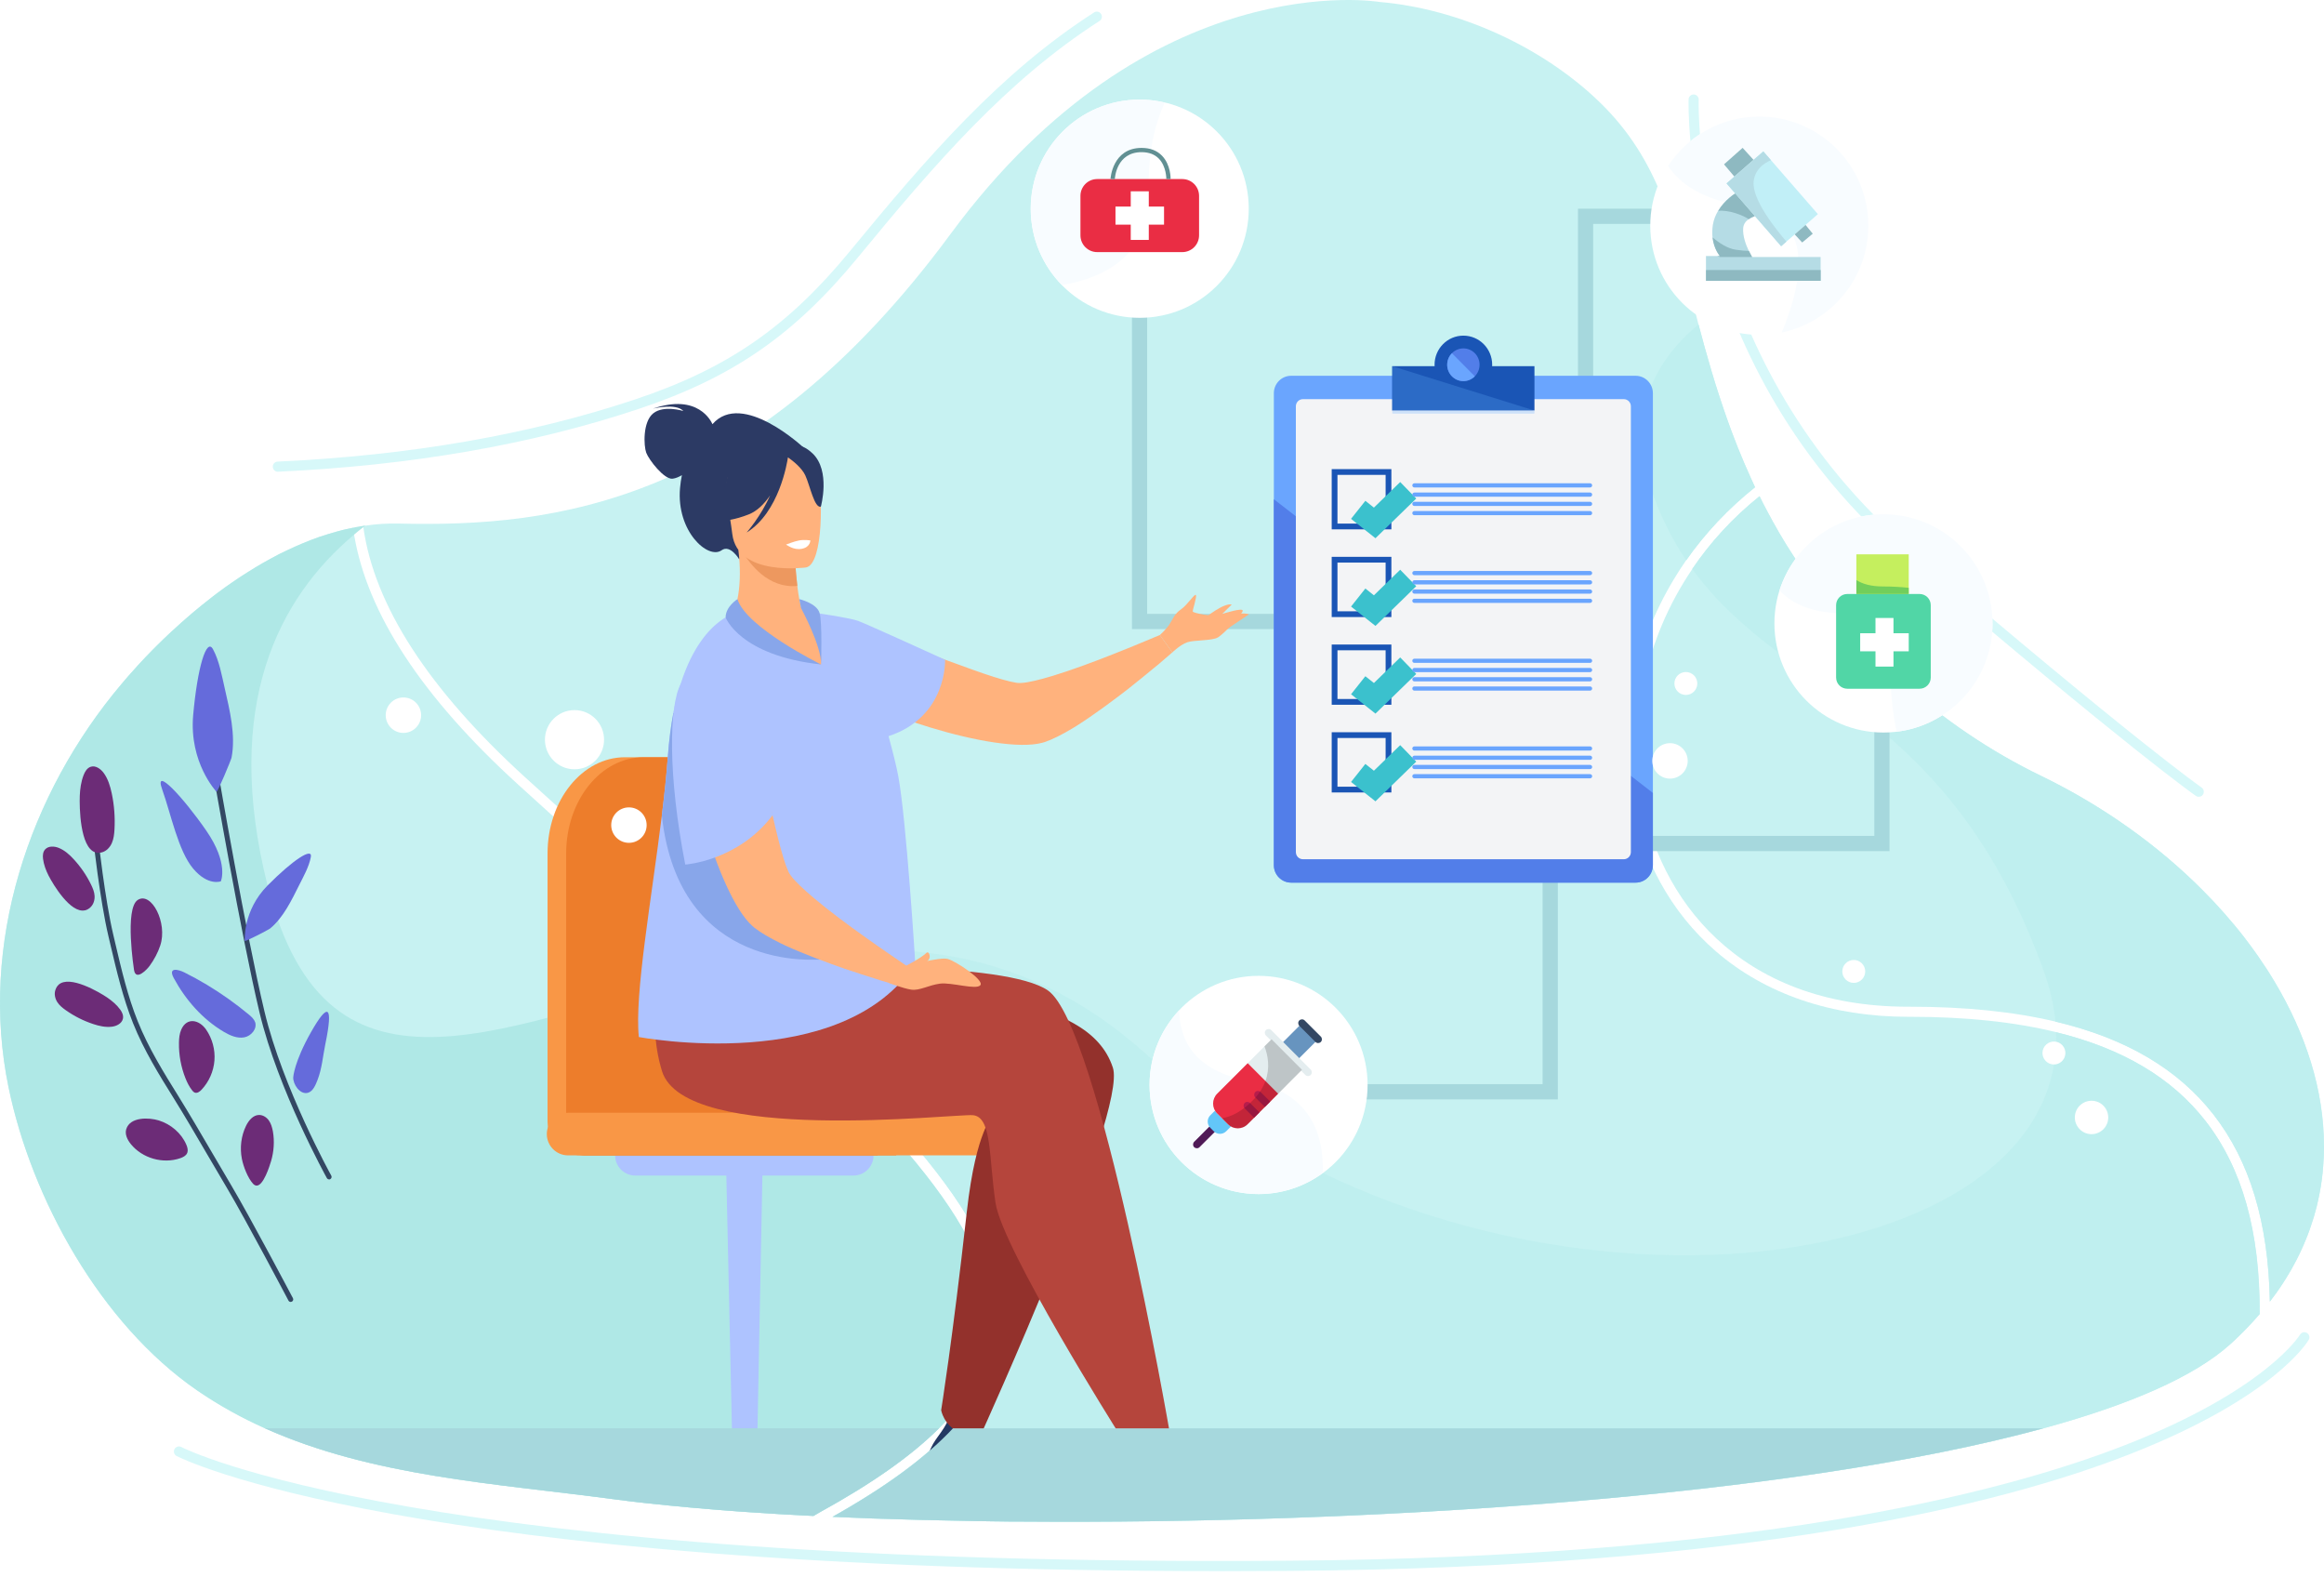 <svg width="404" height="274" viewBox="0 0 404 274" fill="none" xmlns="http://www.w3.org/2000/svg">
<path d="M404 199.207C404 199.587 404 199.966 403.981 200.345C403.981 200.724 403.961 201.103 403.932 201.482C403.913 201.89 403.883 202.289 403.854 202.707C403.796 203.533 403.709 204.36 403.592 205.186C403.543 205.516 403.495 205.847 403.446 206.177C403.398 206.498 403.339 206.809 403.281 207.12C403.233 207.383 403.184 207.645 403.126 207.918C403.077 208.199 403.009 208.491 402.941 208.773C402.883 209.055 402.805 209.337 402.747 209.619C402.456 210.805 402.106 211.981 401.698 213.147C401.611 213.391 401.523 213.653 401.436 213.906C401.339 214.188 401.232 214.47 401.115 214.752C400.999 215.033 400.892 215.306 400.775 215.588C400.659 215.869 400.542 216.151 400.426 216.424C400.056 217.26 399.658 218.096 399.241 218.932C398.677 220.03 398.055 221.129 397.376 222.208C397.21 222.48 397.045 222.742 396.861 223.014C396.501 223.578 396.123 224.132 395.724 224.687C395.355 225.202 394.976 225.707 394.588 226.213C394.335 212.428 391.081 201.784 384.797 193.715C378.629 185.802 369.547 180.436 357.309 177.549C350.034 175.818 341.632 174.963 332.064 174.963H331.715C301.973 174.963 288.199 155.841 285.247 137.916C283.217 125.638 285.791 111.251 294.192 98.885C297.272 94.326 301.157 90.039 305.887 86.238C306.315 87.123 306.761 87.988 307.218 88.843C307.441 89.271 307.674 89.709 307.917 90.136C307.995 90.292 308.082 90.447 308.17 90.603C308.558 91.312 308.957 92.003 309.355 92.693C310.093 93.966 310.87 95.211 311.676 96.445C322.351 112.757 337.202 126.309 354.774 134.815C365.526 140.025 375.142 146.888 382.952 154.753C383.602 155.404 384.243 156.065 384.875 156.736C386.128 158.068 387.322 159.438 388.469 160.819C389.051 161.509 389.605 162.199 390.149 162.909C390.965 163.968 391.752 165.038 392.5 166.107C393.5 167.546 394.452 168.994 395.336 170.472C400.872 179.678 404 189.496 404 199.188V199.207Z" fill="#C7F2F2"/>
<path d="M392.83 228.361C392.082 229.246 391.276 230.111 390.441 230.976C390.081 231.346 389.722 231.705 389.343 232.075C388.848 232.57 388.333 233.047 387.799 233.533C362.486 256.533 257.564 265.068 177.654 264.446C177.13 264.446 176.605 264.446 176.09 264.446C174.828 264.446 173.584 264.417 172.341 264.397C171.943 264.397 171.535 264.397 171.156 264.378C170.194 264.378 169.233 264.349 168.281 264.329C162.569 264.232 157.014 264.086 151.662 263.902C149.311 263.814 146.99 263.727 144.717 263.62C163.366 253.15 172.661 243.098 173.924 232.075C175.935 214.586 157.509 195.144 127.845 168.08C122.609 163.298 117.024 158.291 111.148 153.013C104.796 147.306 98.22 141.406 91.284 135.087C74.461 119.757 65.059 105.194 63.165 91.633C63.145 91.565 63.136 91.488 63.126 91.41C63.262 91.381 63.388 91.361 63.524 91.352C65.457 91.07 67.39 90.943 69.333 90.992C96.199 91.643 130.565 87.706 165.279 40.617C200.004 -6.463 239.838 0.342 239.838 0.342C253.669 1.528 268.181 8.168 278.088 17.762C288.472 27.824 291.055 39.567 294.426 53.099C294.698 54.197 294.98 55.296 295.261 56.385C295.97 59.087 296.718 61.789 297.515 64.463C297.961 65.989 298.428 67.496 298.933 69.003C299.176 69.771 299.438 70.529 299.7 71.297C299.846 71.725 299.992 72.133 300.137 72.561C300.341 73.153 300.555 73.737 300.769 74.31C300.982 74.903 301.196 75.487 301.429 76.06C301.652 76.643 301.866 77.227 302.109 77.81C302.808 79.55 303.537 81.271 304.314 82.972C304.547 83.507 304.8 84.041 305.042 84.566L305.091 84.673C300.468 88.357 296.446 92.615 293.105 97.388C292.357 98.467 291.638 99.566 290.968 100.694C284.033 112.203 281.371 125.521 283.469 138.198C285.276 149.134 290.405 158.525 298.301 165.349C306.907 172.785 318.437 176.713 331.686 176.713H332.026C341.7 176.713 350.141 177.597 357.396 179.376C368.965 182.205 377.551 187.319 383.369 194.784C389.732 202.95 392.869 213.935 392.801 228.332L392.83 228.361Z" fill="#C7F2F2"/>
<path d="M172.176 231.871C170.952 242.525 161.559 252.343 142.618 262.764C142.191 262.998 141.802 263.231 141.414 263.464C140.307 263.416 139.199 263.348 138.121 263.289C137.276 263.241 136.45 263.202 135.615 263.153C135.062 263.114 134.508 263.085 133.954 263.046C132.672 262.968 131.419 262.891 130.176 262.803C129.661 262.764 129.156 262.735 128.641 262.696C128.495 262.696 128.35 262.677 128.214 262.667C127.262 262.599 126.31 262.521 125.387 262.453C124.824 262.405 124.27 262.366 123.717 262.317C122.522 262.22 121.347 262.123 120.181 262.016C117.636 261.783 115.198 261.549 112.857 261.296C112.304 261.238 111.76 261.17 111.216 261.112C110.652 261.053 110.099 260.985 109.545 260.917C108.447 260.781 107.369 260.655 106.33 260.509C81.794 257.243 55.287 256.144 34.219 241.611C17.445 230.033 5.507 208.375 1.496 189.02C-3.672 164.114 4.953 137.994 21.165 118.823C21.515 118.396 21.884 117.978 22.253 117.55C22.816 116.899 23.399 116.257 24.001 115.596C24.827 114.692 25.681 113.798 26.575 112.894C26.847 112.621 27.119 112.339 27.401 112.067C28.158 111.319 28.926 110.57 29.722 109.841C30.936 108.713 32.189 107.596 33.481 106.497C33.899 106.157 34.307 105.797 34.734 105.467C34.889 105.33 35.055 105.204 35.22 105.068C35.705 104.669 36.211 104.281 36.706 103.892C37.036 103.629 37.386 103.367 37.716 103.114C38.173 102.774 38.629 102.424 39.105 102.093C39.503 101.811 39.901 101.53 40.3 101.257C41.174 100.645 42.048 100.071 42.951 99.507C43.398 99.226 43.855 98.944 44.302 98.671C44.331 98.652 44.35 98.642 44.37 98.623C44.797 98.37 45.234 98.108 45.661 97.865C46.118 97.602 46.575 97.34 47.041 97.097C47.954 96.591 48.886 96.115 49.838 95.668C50.304 95.444 50.77 95.23 51.246 95.016C51.722 94.802 52.198 94.598 52.674 94.404C53.15 94.2 53.626 94.015 54.102 93.83C55.064 93.471 56.025 93.13 56.987 92.839C57.473 92.693 57.958 92.547 58.444 92.411C58.852 92.294 59.25 92.188 59.668 92.09C59.804 92.042 59.94 92.022 60.086 91.993C60.493 91.896 60.901 91.808 61.309 91.731C61.329 91.711 61.348 91.711 61.368 91.711C61.416 92.11 61.484 92.508 61.552 92.897C63.815 106.585 73.354 121.137 90.08 136.36C97.015 142.689 103.591 148.59 109.943 154.306C115.489 159.283 120.773 164.017 125.727 168.537C155.517 195.669 174.079 214.995 172.146 231.851L172.176 231.871Z" fill="#C7F2F2"/>
<path d="M172.176 231.871C171.534 237.489 168.611 242.875 163.22 248.241C158.393 253.043 151.574 257.836 142.618 262.764C142.191 262.998 141.802 263.231 141.414 263.464C140.307 263.416 139.199 263.348 138.121 263.289C137.276 263.241 136.45 263.202 135.615 263.153C135.062 263.114 134.508 263.085 133.954 263.046C132.672 262.969 131.419 262.891 130.176 262.803C129.661 262.764 129.156 262.735 128.641 262.696C128.495 262.696 128.35 262.677 128.214 262.667C127.262 262.599 126.31 262.521 125.387 262.453C124.824 262.405 124.27 262.366 123.717 262.317C122.522 262.22 121.347 262.123 120.181 262.016C117.636 261.783 115.198 261.549 112.857 261.296C112.304 261.238 111.76 261.17 111.216 261.112C110.652 261.053 110.099 260.985 109.545 260.917C108.447 260.781 107.369 260.655 106.33 260.509C86.204 257.826 64.757 256.611 46.06 248.231C41.961 246.394 38.007 244.216 34.219 241.611C17.445 230.033 5.507 208.375 1.496 189.02C-3.672 164.114 4.953 137.994 21.165 118.823C21.515 118.396 21.884 117.978 22.253 117.55C22.816 116.899 23.399 116.257 24.001 115.596C24.827 114.692 25.681 113.798 26.575 112.894C26.847 112.621 27.119 112.339 27.401 112.067C28.158 111.319 28.926 110.57 29.722 109.841C30.936 108.713 32.189 107.596 33.481 106.497C33.899 106.157 34.307 105.797 34.734 105.467C34.889 105.331 35.055 105.204 35.22 105.068C35.705 104.669 36.211 104.281 36.706 103.892C37.036 103.629 37.386 103.367 37.716 103.114C38.173 102.774 38.629 102.424 39.105 102.093C39.503 101.811 39.901 101.53 40.3 101.257C41.174 100.645 42.048 100.062 42.951 99.508C43.398 99.226 43.855 98.944 44.302 98.671C44.331 98.652 44.35 98.642 44.37 98.623C44.797 98.37 45.234 98.108 45.661 97.865C46.118 97.602 46.575 97.34 47.041 97.097C47.954 96.591 48.886 96.105 49.838 95.668C50.304 95.444 50.77 95.23 51.246 95.016C51.722 94.802 52.198 94.598 52.674 94.404C53.15 94.2 53.626 94.015 54.102 93.83C55.054 93.461 56.025 93.121 56.987 92.839C57.473 92.693 57.958 92.547 58.444 92.411C58.852 92.294 59.25 92.188 59.668 92.09C59.804 92.042 59.94 92.022 60.086 91.993C60.493 91.896 60.901 91.808 61.309 91.731C61.329 91.711 61.348 91.711 61.368 91.711C61.941 91.585 62.523 91.488 63.106 91.4C63.242 91.371 63.368 91.352 63.505 91.342C63.378 91.429 63.271 91.526 63.145 91.624C62.611 92.042 62.077 92.46 61.562 92.907C48.459 103.921 38.639 122.537 46.507 153.878C57.065 195.922 88.739 177.15 125.737 168.547C155.527 195.679 174.089 215.004 172.156 231.861L172.176 231.871Z" fill="#AFE8E6"/>
<path d="M392.83 228.361C392.082 229.246 391.276 230.111 390.441 230.976C390.081 231.346 389.722 231.705 389.343 232.075C388.848 232.571 388.333 233.047 387.799 233.533C381.427 239.327 370.004 244.197 355.201 248.241C311.23 260.256 237.439 264.913 177.654 264.446C177.129 264.446 176.605 264.446 176.09 264.446C174.827 264.446 173.584 264.417 172.341 264.398C171.943 264.398 171.535 264.398 171.156 264.378C170.194 264.378 169.233 264.349 168.281 264.33C162.569 264.232 157.013 264.087 151.661 263.902C149.311 263.814 146.989 263.717 144.717 263.62C153.934 258.448 160.85 253.374 165.658 248.241C170.592 242.982 173.283 237.655 173.924 232.075C175.935 214.586 157.509 195.144 127.845 168.081C151.118 162.938 176.362 162.316 199.693 183.605C256.7 235.613 358.989 224.551 357.425 179.396C368.994 182.225 377.58 187.338 383.398 194.804C389.761 202.97 392.898 213.955 392.83 228.352V228.361Z" fill="#BFEFEF"/>
<path d="M293.134 97.398C290.686 93.762 288.569 89.582 286.879 84.615C282.896 72.901 286.985 63.18 295.271 56.394C295.98 59.097 296.728 61.799 297.524 64.473C297.971 65.999 298.447 67.505 298.942 69.012C299.185 69.78 299.447 70.538 299.71 71.306C299.855 71.734 300.001 72.142 300.147 72.57C300.351 73.163 300.564 73.746 300.778 74.32C300.992 74.913 301.205 75.496 301.439 76.07C301.662 76.653 301.876 77.236 302.118 77.82C302.818 79.56 303.546 81.28 304.323 82.982C304.556 83.516 304.809 84.051 305.052 84.576L305.1 84.683C300.477 88.367 296.456 92.625 293.114 97.398H293.134Z" fill="#BFEFEF"/>
<path d="M404 199.207C404 199.587 404 199.966 403.98 200.345C403.98 200.724 403.961 201.103 403.932 201.482C403.912 201.89 403.883 202.289 403.854 202.707C403.796 203.533 403.708 204.36 403.592 205.186C403.543 205.516 403.495 205.847 403.446 206.177C403.398 206.498 403.339 206.809 403.281 207.12C403.232 207.383 403.184 207.645 403.126 207.918C403.077 208.199 403.009 208.491 402.941 208.773C402.883 209.055 402.805 209.337 402.747 209.619C402.455 210.805 402.106 211.981 401.698 213.147C401.61 213.391 401.523 213.653 401.436 213.906C401.338 214.188 401.232 214.47 401.115 214.752C400.998 215.033 400.892 215.306 400.775 215.588C400.658 215.869 400.542 216.151 400.425 216.424C400.066 217.269 399.668 218.096 399.24 218.932C398.677 220.03 398.055 221.129 397.375 222.208C397.21 222.48 397.045 222.742 396.861 223.014C396.501 223.578 396.122 224.132 395.724 224.687C395.355 225.202 394.976 225.707 394.588 226.213C394.335 212.428 391.081 201.784 384.797 193.715C378.629 185.802 369.547 180.436 357.309 177.549C357.037 174.671 356.337 171.677 355.21 168.547C338.64 122.838 310.141 120.913 294.173 98.885C297.252 94.326 301.137 90.039 305.868 86.238C306.295 87.123 306.742 87.988 307.198 88.843C307.422 89.271 307.655 89.709 307.898 90.136C307.975 90.292 308.063 90.447 308.15 90.603C308.539 91.312 308.937 92.003 309.335 92.693C310.073 93.966 310.85 95.211 311.657 96.445C322.331 112.757 337.183 126.309 354.754 134.815C365.506 140.025 375.122 146.888 382.932 154.753C383.583 155.404 384.224 156.065 384.855 156.736C386.108 158.068 387.303 159.438 388.449 160.819C389.032 161.509 389.585 162.199 390.129 162.909C390.945 163.968 391.732 165.038 392.48 166.107C393.48 167.546 394.432 168.994 395.316 170.472C400.853 179.678 403.98 189.496 403.98 199.188L404 199.207Z" fill="#BFEFEF"/>
<path d="M382.224 138.479C382.049 138.479 381.874 138.431 381.728 138.324C381.612 138.246 370.082 130.197 331.249 97.009C292.124 63.578 293.533 17.724 293.542 17.267C293.562 16.781 293.96 16.401 294.455 16.421C294.941 16.44 295.32 16.849 295.3 17.335C295.281 17.782 293.931 62.81 332.385 95.668C371.112 128.758 382.612 136.798 382.729 136.876C383.127 137.157 383.224 137.702 382.952 138.1C382.777 138.353 382.505 138.479 382.224 138.479Z" fill="#D7F8F9"/>
<path d="M328.471 147.919H274.835V145.274H325.829V125.064H328.471V147.919Z" fill="#A6D8DD"/>
<path d="M270.81 149.07L270.81 191.069L223.604 191.069L223.604 188.418L268.166 188.418L268.166 149.07L270.81 149.07Z" fill="#A6D8DD"/>
<path d="M276.953 122.236H253.496V119.591H274.311V36.272H290.309V38.916H276.953V122.236Z" fill="#A6D8DD"/>
<path d="M233.797 109.336H196.78V52.875H199.422V106.691H233.797V109.336Z" fill="#A6D8DD"/>
<path d="M305.829 58.193C316.295 58.193 324.78 49.701 324.78 39.227C324.78 28.752 316.295 20.261 305.829 20.261C295.363 20.261 286.879 28.752 286.879 39.227C286.879 49.701 295.363 58.193 305.829 58.193Z" fill="white"/>
<path d="M324.789 39.227C324.789 28.747 316.299 20.261 305.838 20.261C299.204 20.261 293.367 23.683 289.986 28.845C292.046 31.975 296.038 34.823 303.604 35.863C315.717 37.526 313.366 49.084 309.724 57.794C318.329 55.996 324.789 48.374 324.789 39.227Z" fill="#F8FCFF"/>
<path d="M198.129 55.237C208.595 55.237 217.08 46.746 217.08 36.272C217.08 25.797 208.595 17.306 198.129 17.306C187.663 17.306 179.179 25.797 179.179 36.272C179.179 46.746 187.663 55.237 198.129 55.237Z" fill="white"/>
<path d="M198.129 17.306C187.658 17.306 179.179 25.802 179.179 36.272C179.179 41.443 181.248 46.119 184.599 49.541C192 48.306 199.955 44.398 199.693 33.248C199.538 26.521 200.761 21.525 202.481 17.831C201.082 17.5 199.625 17.306 198.129 17.306V17.306Z" fill="#F8FCFF"/>
<path d="M218.789 207.526C229.255 207.526 237.74 199.034 237.74 188.56C237.74 178.085 229.255 169.594 218.789 169.594C208.323 169.594 199.839 178.085 199.839 188.56C199.839 199.034 208.323 207.526 218.789 207.526Z" fill="white"/>
<path d="M217.303 187.928C207.58 186.139 205.035 180.715 204.997 175.572C201.811 178.965 199.839 183.524 199.839 188.55C199.839 199.029 208.328 207.516 218.789 207.516C222.966 207.516 226.812 206.145 229.94 203.861C230.173 197.27 227.9 189.872 217.303 187.918V187.928Z" fill="#F8FCFF"/>
<path d="M327.411 127.31C337.877 127.31 346.362 118.819 346.362 108.344C346.362 97.87 337.877 89.378 327.411 89.378C316.945 89.378 308.461 97.87 308.461 108.344C308.461 118.819 316.945 127.31 327.411 127.31Z" fill="white"/>
<path d="M346.372 108.344C346.372 97.865 337.883 89.378 327.422 89.378C318.942 89.378 311.774 94.948 309.346 102.628C317.175 110.842 332.628 102.502 329.87 110.055C328.005 115.168 328.656 121.925 329.685 127.164C339.087 126.046 346.382 118.056 346.382 108.344H346.372Z" fill="#F8FCFF"/>
<path d="M57.212 204.972C57.056 204.972 56.91 204.894 56.823 204.749C56.736 204.593 48.324 189.409 45.119 175.984C41.923 162.607 37.086 134.504 37.037 134.222C36.998 133.979 37.154 133.755 37.397 133.716C37.639 133.677 37.863 133.833 37.902 134.076C37.95 134.358 42.778 162.423 45.973 175.78C49.15 189.088 57.513 204.175 57.59 204.321C57.707 204.535 57.629 204.797 57.425 204.923C57.357 204.962 57.279 204.982 57.212 204.982V204.972Z" fill="#334763"/>
<path d="M37.63 137.595C37.63 137.595 32.851 132.559 33.58 124.296C34.318 116.033 35.891 110.745 37.028 112.835C38.115 114.847 38.553 117.375 39.058 119.582C39.922 123.402 41.01 127.738 40.252 131.665C40.165 132.093 37.805 137.789 37.62 137.605L37.63 137.595Z" fill="#656BDB"/>
<path d="M42.555 163.531C42.555 163.531 42.147 158.291 46.528 153.878C50.908 149.464 54.366 147.19 54.036 148.949C53.715 150.641 52.764 152.313 52.006 153.829C50.685 156.454 49.257 159.487 46.936 161.383C46.683 161.587 42.565 163.725 42.555 163.521V163.531Z" fill="#656BDB"/>
<path d="M38.388 153.168C38.388 153.168 39.815 150.087 35.852 144.351C31.889 138.616 26.683 132.997 28.189 137.187C29.694 141.376 30.976 147.88 33.58 150.961C36.183 154.043 38.388 153.168 38.388 153.168Z" fill="#656BDB"/>
<path d="M44.332 177.617C44.138 177.082 43.691 176.684 43.254 176.324C40.961 174.419 38.523 172.688 35.969 171.152C34.687 170.384 33.385 169.665 32.054 169.004C30.966 168.459 29.15 168.032 30.219 170.005C32.268 173.787 35.211 177.14 38.912 179.328C39.98 179.96 41.214 180.504 42.438 180.29C43.662 180.076 44.759 178.793 44.342 177.607L44.332 177.617Z" fill="#656BDB"/>
<path d="M50.976 187.221C50.976 187.221 51.122 184.577 54.055 179.396C56.989 174.214 57.989 174.545 56.552 181.486C56.124 183.576 55.969 185.734 55.182 187.736C54.881 188.495 54.434 189.661 53.55 189.914C52.152 190.322 50.908 188.427 50.976 187.211V187.221Z" fill="#656BDB"/>
<path d="M50.537 226.271C50.382 226.271 50.227 226.184 50.149 226.038C50.071 225.902 42.777 212.049 39.445 206.45C38.318 204.554 37.211 202.658 36.094 200.753C34.18 197.477 32.209 194.094 30.169 190.818C27.75 186.939 25.011 182.536 23.127 177.821C21.369 173.427 20.271 168.741 19.203 164.211L18.834 162.637C17.377 156.464 16.192 145.751 16.182 145.644C16.153 145.401 16.328 145.187 16.57 145.158C16.813 145.129 17.027 145.304 17.056 145.547C17.066 145.654 18.241 156.318 19.688 162.432L20.057 164.007C21.116 168.508 22.204 173.165 23.943 177.49C25.808 182.137 28.518 186.502 30.917 190.352C32.956 193.637 34.938 197.03 36.852 200.306C37.959 202.211 39.066 204.107 40.193 205.993C43.534 211.612 50.848 225.484 50.926 225.62C51.042 225.834 50.955 226.106 50.741 226.213C50.673 226.252 50.605 226.261 50.537 226.261V226.271Z" fill="#334763"/>
<path d="M16.56 148.133C13.889 147.267 13.792 140.21 13.87 138.295C13.918 137.08 14.093 135.855 14.53 134.717C14.763 134.105 15.133 133.483 15.744 133.269C16.599 132.968 17.503 133.619 18.037 134.348C18.785 135.378 19.163 136.642 19.426 137.887C19.863 139.947 20.018 142.067 19.902 144.166C19.853 144.973 19.766 145.8 19.435 146.538C19.105 147.277 18.493 147.928 17.716 148.133C17.289 148.249 16.91 148.24 16.57 148.133H16.56Z" fill="#6C2C77"/>
<path d="M14.783 158.204C12.248 158.806 9.189 153.635 8.45 152.186C7.984 151.263 7.605 150.281 7.479 149.241C7.411 148.687 7.45 148.045 7.858 147.608C8.431 146.995 9.431 147.054 10.179 147.345C11.228 147.763 12.064 148.512 12.802 149.319C14.026 150.641 15.046 152.128 15.832 153.742C16.134 154.364 16.405 155.006 16.444 155.705C16.483 156.405 16.27 157.173 15.716 157.689C15.415 157.97 15.104 158.136 14.783 158.213V158.204Z" fill="#6C2C77"/>
<path d="M10.18 171.143C12.112 169.393 17.28 172.445 18.63 173.359C19.485 173.942 20.291 174.623 20.903 175.468C21.233 175.925 21.505 176.499 21.359 177.082C21.155 177.899 20.252 178.336 19.456 178.433C18.338 178.569 17.241 178.317 16.211 177.976C14.502 177.413 12.889 176.596 11.432 175.566C10.869 175.167 10.316 174.73 9.946 174.137C9.577 173.544 9.393 172.766 9.626 172.056C9.752 171.667 9.946 171.366 10.189 171.143H10.18Z" fill="#6C2C77"/>
<path d="M23.302 168.596C23.302 168.596 21.612 157.873 23.962 156.396C26.313 154.918 29.178 160.362 27.857 164.328C27.449 165.563 26.789 166.797 26.021 167.847C25.555 168.498 23.613 170.54 23.302 168.586V168.596Z" fill="#6C2C77"/>
<path d="M33.569 189.691C33.52 189.642 33.471 189.584 33.423 189.525C32.908 188.884 32.539 188.145 32.238 187.387C31.461 185.433 31.072 183.314 31.111 181.214C31.121 180.436 31.198 179.649 31.509 178.939C32.481 176.732 34.647 177.228 35.832 178.939C36.9 180.494 37.425 182.419 37.279 184.305C37.133 186.191 36.327 188.019 35.035 189.389C34.724 189.72 34.278 190.05 33.85 189.885C33.743 189.846 33.656 189.768 33.569 189.691V189.691Z" fill="#6C2C77"/>
<path d="M32.588 200.257C32.704 199.83 32.568 199.363 32.393 198.945C31.529 196.923 29.693 195.377 27.605 194.726C25.924 194.201 22.602 194.065 21.942 196.252C21.68 197.146 22.146 198.089 22.729 198.819C24.73 201.307 28.353 202.338 31.364 201.278C31.83 201.113 32.325 200.87 32.529 200.413C32.549 200.364 32.568 200.316 32.588 200.257Z" fill="#6C2C77"/>
<path d="M44.525 206.042C44.35 206.022 44.166 205.915 43.981 205.721C43.078 204.729 42.301 202.717 42.048 201.405C41.669 199.46 41.912 197.429 42.777 195.65C43.233 194.726 44.001 193.783 45.04 193.773C45.72 193.773 46.351 194.182 46.74 194.736C47.128 195.29 47.313 195.961 47.439 196.631C47.74 198.352 47.614 200.141 47.118 201.813C46.905 202.513 45.788 206.207 44.535 206.051L44.525 206.042Z" fill="#6C2C77"/>
<path d="M205.53 31.119H190.737C189.128 31.119 187.823 32.425 187.823 34.036V40.899C187.823 42.51 189.128 43.815 190.737 43.815H205.53C207.14 43.815 208.444 42.51 208.444 40.899V34.036C208.444 32.425 207.14 31.119 205.53 31.119Z" fill="#EA2D44"/>
<path d="M202.355 35.902H199.703V33.248H196.566V35.902H193.914V39.042H196.566V41.696H199.703V39.042H202.355V35.902Z" fill="white"/>
<path d="M193.797 31.139L193.049 31.1C193.049 31.041 193.369 25.705 198.449 25.705C199.926 25.705 201.111 26.152 201.985 27.046C203.539 28.631 203.5 31.022 203.5 31.129L202.752 31.11C202.752 31.11 202.781 28.922 201.441 27.561C200.713 26.823 199.712 26.443 198.449 26.443C194.069 26.443 193.806 30.935 193.797 31.129V31.139Z" fill="#619093"/>
<path d="M333.696 103.231H321.127C320.054 103.231 319.185 104.101 319.185 105.175V117.754C319.185 118.828 320.054 119.698 321.127 119.698H333.696C334.769 119.698 335.639 118.828 335.639 117.754V105.175C335.639 104.101 334.769 103.231 333.696 103.231Z" fill="#51D6A6"/>
<path d="M331.812 110.055H329.16V107.401H326.032V110.055H323.371V113.195H326.032V115.849H329.16V113.195H331.812V110.055Z" fill="white"/>
<path d="M331.811 96.338H322.71V103.231H331.811V96.338Z" fill="#C5EF5E"/>
<path d="M331.811 102.161V103.231H322.71V100.81C323.749 101.481 325.255 101.928 327.411 101.928C329.004 101.928 330.49 102.015 331.811 102.161V102.161Z" fill="#72CE5B"/>
<path d="M316.018 37.214L313.871 39.091L311.987 40.733L310.549 41.987L309.626 42.785L305.071 37.555L301.662 33.627H301.652L300.127 31.878L301.497 30.682L304.828 27.775L306.518 26.298L307.839 27.814L316.018 37.214Z" fill="#C1EFF7"/>
<path d="M302.934 25.695L304.828 27.775L301.496 30.682L299.699 28.563L302.934 25.695Z" fill="#8EB9C1"/>
<path d="M315.125 40.617L313.289 42.143L311.987 40.733L313.872 39.091L315.125 40.617Z" fill="#8EB9C1"/>
<path d="M316.494 44.67V48.802H296.562V44.495H298.981C298.981 44.495 297.942 43.358 297.699 41.249C297.631 40.617 297.641 39.888 297.757 39.09C297.903 38.167 298.253 37.341 298.68 36.631C299.855 34.687 301.633 33.627 301.633 33.627L305.042 37.554C304.683 37.691 304.314 37.856 303.993 38.089C303.469 38.439 303.09 38.945 303.031 39.654C302.925 41.035 303.527 42.609 304.012 43.611C304.323 44.252 304.576 44.67 304.576 44.67H316.465H316.494Z" fill="#B5DCE5"/>
<path d="M298.7 36.631C299.875 34.687 301.653 33.627 301.653 33.627L305.062 37.554C304.703 37.691 304.334 37.856 304.013 38.089C303.411 37.71 302.663 37.36 301.731 37.059C300.546 36.68 299.535 36.573 298.69 36.631H298.7Z" fill="#8EB9C1"/>
<path d="M304.605 44.67H298.991C298.991 44.67 298.816 44.622 298.515 44.505H298.991C298.991 44.505 297.952 43.368 297.709 41.258C298.884 42.25 300.312 43.193 301.73 43.397C302.663 43.543 303.42 43.601 304.032 43.611C304.343 44.252 304.596 44.67 304.596 44.67H304.605Z" fill="#8EB9C1"/>
<path d="M316.504 46.926H296.572V48.802H316.504V46.926Z" fill="#8EB9C1"/>
<path d="M310.55 41.987L309.627 42.794L305.072 37.554L301.663 33.627L300.138 31.877L301.507 30.691L304.849 27.785L306.539 26.317L307.86 27.833C306.519 28.417 305.062 29.505 304.849 31.566C304.538 34.697 308.831 39.995 310.57 42.007L310.55 41.987Z" fill="#B5DCE5"/>
<path d="M228.833 180.922L225.706 184.052L222.908 181.253L226.036 178.122L228.833 180.922Z" fill="#6794BF"/>
<path d="M229.611 180.154L226.804 177.345C226.551 177.092 226.133 177.092 225.871 177.345C225.619 177.597 225.619 178.015 225.871 178.278L228.678 181.087C228.931 181.34 229.348 181.34 229.611 181.087C229.863 180.834 229.863 180.416 229.611 180.154Z" fill="#334763"/>
<path d="M211.311 196.583L208.523 199.373C208.271 199.625 207.853 199.625 207.591 199.373C207.338 199.12 207.338 198.702 207.591 198.439L210.388 195.64C210.437 195.708 210.495 195.776 210.553 195.844C211.204 196.495 211.204 196.495 211.311 196.573V196.583Z" fill="#501A57"/>
<path d="M214.147 195.62L213.166 196.602C212.564 197.205 211.593 197.205 210.99 196.602L210.398 196.009C209.796 195.406 209.796 194.434 210.398 193.831L211.369 192.859C211.466 193.034 211.593 193.2 211.738 193.355L213.613 195.231C213.768 195.387 213.953 195.523 214.147 195.63V195.62Z" fill="#63C6F8"/>
<path d="M226.337 185.919C226.337 185.919 224.326 187.931 222.189 190.079L220.771 191.499C217.032 195.231 218.819 193.443 216.886 195.377C215.944 196.33 214.409 196.33 213.457 195.377L211.592 193.511C210.65 192.568 210.65 191.032 211.592 190.079L216.896 184.781L219.819 181.845L221.043 180.621L226.337 185.919V185.919Z" fill="#E4EDEF"/>
<path d="M222.189 190.079L221.199 191.071C221.053 191.217 220.898 191.362 220.771 191.499C217.032 195.231 218.819 193.443 216.886 195.377C215.944 196.33 214.409 196.33 213.457 195.377L211.592 193.511C210.65 192.568 210.65 191.032 211.592 190.079L216.896 184.781L222.189 190.079V190.079Z" fill="#EA2D44"/>
<path d="M220.809 191.45L219.877 192.383L218.216 190.721C217.963 190.468 217.963 190.05 218.216 189.788C218.468 189.535 218.886 189.535 219.148 189.788L220.809 191.45Z" fill="#B71C4C"/>
<path d="M218.935 193.326L218.003 194.259L216.371 192.626C216.119 192.373 216.119 191.955 216.371 191.693C216.624 191.44 217.041 191.44 217.304 191.693L218.935 193.326Z" fill="#B71C4C"/>
<path d="M227.852 185.889L220.995 179.026C220.742 178.773 220.325 178.773 220.062 179.026C219.81 179.279 219.81 179.697 220.062 179.959L226.92 186.823C227.172 187.075 227.59 187.075 227.852 186.823C228.105 186.57 228.105 186.152 227.852 185.889Z" fill="#E4EDEF"/>
<path opacity="0.17" d="M226.337 185.919C226.337 185.919 224.326 187.931 222.189 190.079L220.771 191.499C217.032 195.231 218.819 193.443 216.886 195.377C215.944 196.33 214.409 196.33 213.457 195.377L212.428 194.347C214.021 194.075 215.973 193.19 218.032 190.983C218.994 189.953 219.615 188.893 219.985 187.873C220.82 185.559 220.412 183.381 219.819 181.845L221.043 180.621L226.337 185.919V185.919Z" fill="black"/>
<path d="M284.329 65.307H224.451C222.79 65.307 221.443 66.667 221.443 68.344V150.359C221.443 152.037 222.79 153.397 224.451 153.397H284.329C285.99 153.397 287.336 152.037 287.336 150.359V68.344C287.336 66.667 285.99 65.307 284.329 65.307Z" fill="#6AA5FE"/>
<path d="M221.443 86.766V150.359C221.443 152.037 222.789 153.397 224.451 153.397H284.329C285.99 153.397 287.336 152.037 287.336 150.359V137.807L221.443 86.766Z" fill="#527EE9"/>
<path d="M282.28 69.37H226.5C225.821 69.37 225.271 69.925 225.271 70.611V148.09C225.271 148.775 225.821 149.331 226.5 149.331H282.28C282.958 149.331 283.508 148.775 283.508 148.09V70.611C283.508 69.925 282.958 69.37 282.28 69.37Z" fill="#F3F4F6"/>
<path d="M259.386 63.642C259.39 63.558 259.399 63.478 259.399 63.391C259.399 60.598 257.156 58.332 254.39 58.332C251.625 58.332 249.381 60.598 249.381 63.391C249.381 63.475 249.391 63.558 249.394 63.642H242.033V71.353H266.747V63.642H259.386V63.642Z" fill="#1A55B5"/>
<path d="M242.033 63.642V71.353H266.747L242.033 63.642Z" fill="#2C6BC6"/>
<path d="M255.474 66.015C256.908 65.411 257.586 63.747 256.988 62.299C256.391 60.85 254.744 60.165 253.309 60.769C251.875 61.373 251.198 63.037 251.795 64.485C252.393 65.934 254.04 66.618 255.474 66.015Z" fill="#527EE9"/>
<path d="M252.402 61.386C251.304 62.495 251.304 64.294 252.402 65.403C253.499 66.512 255.282 66.512 256.379 65.403L252.402 61.386V61.386Z" fill="#6AA5FE"/>
<g style="mix-blend-mode:multiply">
<path d="M266.747 71.353H242.033V71.884H266.747V71.353Z" fill="#CDE1F9"/>
</g>
<path d="M241.374 82.031H232.002V91.498H241.374V82.031Z" stroke="#1A55B5" stroke-miterlimit="10"/>
<g filter="url(#filter0_d_1_1751)">
<path d="M234.108 86.605L236.972 88.881L242.802 83.208" stroke="#3BC1CD" stroke-width="4" stroke-miterlimit="10"/>
</g>
<path d="M276.417 84.718H245.873C245.673 84.718 245.514 84.555 245.514 84.355C245.514 84.153 245.676 83.992 245.873 83.992H276.417C276.618 83.992 276.777 84.156 276.777 84.355C276.777 84.558 276.614 84.718 276.417 84.718Z" fill="#6AA5FE"/>
<path d="M276.417 86.326H245.873C245.673 86.326 245.514 86.162 245.514 85.962C245.514 85.76 245.676 85.599 245.873 85.599H276.417C276.618 85.599 276.777 85.763 276.777 85.962C276.777 86.165 276.614 86.326 276.417 86.326Z" fill="#6AA5FE"/>
<path d="M276.417 87.933H245.873C245.673 87.933 245.514 87.769 245.514 87.57C245.514 87.367 245.676 87.206 245.873 87.206H276.417C276.618 87.206 276.777 87.37 276.777 87.57C276.777 87.772 276.614 87.933 276.417 87.933Z" fill="#6AA5FE"/>
<path d="M276.417 89.54H245.873C245.673 89.54 245.514 89.376 245.514 89.177C245.514 88.974 245.676 88.814 245.873 88.814H276.417C276.618 88.814 276.777 88.977 276.777 89.177C276.777 89.379 276.614 89.54 276.417 89.54Z" fill="#6AA5FE"/>
<path d="M241.374 97.274H232.002V106.74H241.374V97.274Z" stroke="#1A55B5" stroke-miterlimit="10"/>
<g filter="url(#filter1_d_1_1751)">
<path d="M234.108 101.848L236.972 104.121L242.802 98.45" stroke="#3BC1CD" stroke-width="4" stroke-miterlimit="10"/>
</g>
<path d="M276.417 99.961H245.873C245.673 99.961 245.514 99.797 245.514 99.598C245.514 99.395 245.676 99.235 245.873 99.235H276.417C276.618 99.235 276.777 99.399 276.777 99.598C276.777 99.8 276.614 99.961 276.417 99.961Z" fill="#6AA5FE"/>
<path d="M276.417 101.568H245.873C245.673 101.568 245.514 101.404 245.514 101.205C245.514 101.003 245.676 100.842 245.873 100.842H276.417C276.618 100.842 276.777 101.006 276.777 101.205C276.777 101.408 276.614 101.568 276.417 101.568Z" fill="#6AA5FE"/>
<path d="M276.417 103.175H245.873C245.673 103.175 245.514 103.011 245.514 102.812C245.514 102.61 245.676 102.449 245.873 102.449H276.417C276.618 102.449 276.777 102.613 276.777 102.812C276.777 103.015 276.614 103.175 276.417 103.175Z" fill="#6AA5FE"/>
<path d="M276.417 104.783H245.873C245.673 104.783 245.514 104.619 245.514 104.419C245.514 104.217 245.676 104.056 245.873 104.056H276.417C276.618 104.056 276.777 104.22 276.777 104.419C276.777 104.622 276.614 104.783 276.417 104.783Z" fill="#6AA5FE"/>
<path d="M241.374 112.516H232.002V121.983H241.374V112.516Z" stroke="#1A55B5" stroke-miterlimit="10"/>
<g filter="url(#filter2_d_1_1751)">
<path d="M234.108 117.09L236.972 119.363L242.802 113.693" stroke="#3BC1CD" stroke-width="4" stroke-miterlimit="10"/>
</g>
<path d="M276.417 115.203H245.873C245.673 115.203 245.514 115.04 245.514 114.84C245.514 114.638 245.676 114.477 245.873 114.477H276.417C276.618 114.477 276.777 114.641 276.777 114.84C276.777 115.043 276.614 115.203 276.417 115.203Z" fill="#6AA5FE"/>
<path d="M276.417 116.811H245.873C245.673 116.811 245.514 116.647 245.514 116.447C245.514 116.245 245.676 116.084 245.873 116.084H276.417C276.618 116.084 276.777 116.248 276.777 116.447C276.777 116.65 276.614 116.811 276.417 116.811Z" fill="#6AA5FE"/>
<path d="M276.417 118.418H245.873C245.673 118.418 245.514 118.254 245.514 118.055C245.514 117.852 245.676 117.691 245.873 117.691H276.417C276.618 117.691 276.777 117.855 276.777 118.055C276.777 118.257 276.614 118.418 276.417 118.418Z" fill="#6AA5FE"/>
<path d="M276.417 120.025H245.873C245.673 120.025 245.514 119.861 245.514 119.662C245.514 119.459 245.676 119.299 245.873 119.299H276.417C276.618 119.299 276.777 119.463 276.777 119.662C276.777 119.864 276.614 120.025 276.417 120.025Z" fill="#6AA5FE"/>
<path d="M241.374 127.759H232.002V137.225H241.374V127.759Z" stroke="#1A55B5" stroke-miterlimit="10"/>
<g filter="url(#filter3_d_1_1751)">
<path d="M234.108 132.333L236.972 134.606L242.802 128.936" stroke="#3BC1CD" stroke-width="4" stroke-miterlimit="10"/>
</g>
<path d="M276.417 130.446H245.873C245.673 130.446 245.514 130.282 245.514 130.083C245.514 129.88 245.676 129.72 245.873 129.72H276.417C276.618 129.72 276.777 129.884 276.777 130.083C276.777 130.285 276.614 130.446 276.417 130.446Z" fill="#6AA5FE"/>
<path d="M276.417 132.053H245.873C245.673 132.053 245.514 131.889 245.514 131.69C245.514 131.488 245.676 131.327 245.873 131.327H276.417C276.618 131.327 276.777 131.491 276.777 131.69C276.777 131.893 276.614 132.053 276.417 132.053Z" fill="#6AA5FE"/>
<path d="M276.417 133.661H245.873C245.673 133.661 245.514 133.497 245.514 133.297C245.514 133.095 245.676 132.934 245.873 132.934H276.417C276.618 132.934 276.777 133.098 276.777 133.297C276.777 133.5 276.614 133.661 276.417 133.661Z" fill="#6AA5FE"/>
<path d="M276.417 135.268H245.873C245.673 135.268 245.514 135.104 245.514 134.904C245.514 134.702 245.676 134.541 245.873 134.541H276.417C276.618 134.541 276.777 134.705 276.777 134.904C276.777 135.107 276.614 135.268 276.417 135.268Z" fill="#6AA5FE"/>
<path d="M131.566 254.306H127.367L126.188 200.796H132.603L131.566 254.306Z" fill="#AEC3FF"/>
<path d="M149.816 254.306H108.975V250.613L129.79 248.733L149.816 250.613V254.306Z" fill="#AEC3FF"/>
<path d="M105.007 253.727C105.007 251.87 106.511 250.363 108.367 250.363C110.223 250.363 111.726 251.869 111.726 253.727C111.726 255.586 110.222 257.092 108.367 257.092C106.512 257.092 105.007 255.586 105.007 253.727Z" fill="#AEC3FF"/>
<path d="M150.493 256.836C152.207 256.125 153.021 254.157 152.311 252.44C151.601 250.723 149.635 249.907 147.921 250.619C146.206 251.33 145.392 253.298 146.102 255.015C146.813 256.732 148.778 257.547 150.493 256.836Z" fill="#AEC3FF"/>
<path d="M148.352 204.307H110.439C108.503 204.307 106.934 202.736 106.934 200.797H151.858C151.858 202.736 150.289 204.307 148.353 204.307H148.352Z" fill="#AEC3FF"/>
<path d="M101.016 200.796C97.796 200.796 95.186 198.183 95.186 194.958V148.321C95.186 139.088 101.215 131.602 108.652 131.602H139.102C146.539 131.602 152.567 139.088 152.567 148.321V200.796H101.016Z" fill="#F99746"/>
<path d="M101.619 200.796C99.854 200.796 98.422 199.363 98.422 197.594V148.321C98.422 139.088 104.45 131.602 111.887 131.602H142.337C149.774 131.602 155.802 139.088 155.802 148.321V200.796H101.619Z" fill="#ED7D2B"/>
<path d="M172.186 200.796H98.753C96.712 200.796 95.059 199.14 95.059 197.097C95.059 195.053 96.712 193.397 98.753 193.397H172.186C174.227 193.397 175.88 195.053 175.88 197.097C175.88 199.14 174.227 200.796 172.186 200.796Z" fill="#F99746"/>
<path d="M123.852 73.72C123.655 73.256 121.35 68.32 113.528 71.014C113.528 71.014 117.499 70.012 118.794 71.432C118.794 71.432 115.42 70.359 113.568 71.829C111.716 73.3 111.892 77.469 112.343 78.688C112.795 79.906 115.461 83.375 116.925 83.196C117.479 83.129 118.049 82.871 118.543 82.578C118.4 83.27 118.286 84.016 118.215 84.829C117.555 92.342 123.098 97.314 125.445 95.631C126.951 94.551 128.516 97.228 128.516 97.228L139.731 77.825C139.731 77.825 129.034 67.742 123.852 73.72Z" fill="#2C3A64"/>
<path d="M144.89 119.42C134.268 124.173 126.282 107.393 126.976 107.222C128.037 106.018 129.132 101.733 128.354 95.564L128.905 95.602L138.142 96.286C138.142 96.286 138.286 99.156 138.605 101.832C138.815 103.591 139.105 105.268 139.48 106C139.591 106.217 141.593 106.506 141.597 106.51C141.753 106.68 147.724 118.15 144.89 119.418V119.42Z" fill="#FFB27D"/>
<path d="M212.699 256.822H194.083C194.083 256.822 193.636 253.981 194.609 251.826C195.541 249.758 196.136 249.191 195.123 246.799C196.305 248.019 199.762 248.901 202.452 248.537C202.782 249.073 204.582 251.937 205.683 252.73C206.9 253.605 212.324 253.294 212.699 256.822Z" fill="#233862"/>
<path d="M179.92 256.66H161.304C161.304 256.66 160.857 253.819 161.83 251.664C162.762 249.596 164.577 248.212 165.111 245.826C166.293 247.047 166.982 248.737 169.674 248.375C170.004 248.91 171.804 251.775 172.905 252.568C174.122 253.443 179.546 253.132 179.921 256.66H179.92Z" fill="#233862"/>
<path d="M201.633 110.364L203.802 113.379C203.802 113.379 202.853 114.196 201.342 115.494C200.884 115.881 200.608 116.089 200.608 116.089C199.386 117.117 197.882 118.311 196.25 119.62L196.232 119.643C193.383 121.838 190.14 124.254 187.194 126.12C186.927 126.285 186.664 126.447 186.406 126.603C184.62 127.671 182.969 128.508 181.629 128.963C181.475 129.019 181.34 129.053 181.165 129.093C177.26 130.145 169.377 128.774 161.647 126.411C160.579 126.087 159.527 125.74 158.499 125.41C154.705 124.142 151.129 122.69 148.224 121.207C146.481 120.336 144.957 119.463 143.812 118.61C143.403 118.316 143.014 118.038 142.686 117.734C136.409 112.588 139.361 107.592 140.554 107.584C142.042 107.566 144.132 107.96 146.547 108.58C150.354 109.608 155.042 111.241 159.638 112.942C162.164 113.868 164.672 114.816 167.027 115.641C168.435 116.168 169.778 116.642 171.017 117.068C173.392 117.871 175.363 118.458 176.735 118.67C177.628 118.813 179.284 118.499 181.314 117.943C181.853 117.798 182.422 117.631 183.012 117.454C186.285 116.46 190.215 115.001 193.628 113.643C195.309 112.986 196.872 112.342 198.167 111.806C200.263 110.944 201.634 110.361 201.634 110.361L201.633 110.364Z" fill="#FFB27D"/>
<path d="M115.578 169.118C115.578 169.118 111.402 182.154 120.722 188.339C133.209 196.623 167.837 189.562 171.789 193.794C172.79 194.867 169.763 195.409 168.055 210.728C165.599 232.762 163.61 245.087 163.61 245.087C163.61 245.087 164.037 247.607 166.659 248.907C168.378 249.759 170.561 249.232 170.561 249.232C170.561 249.232 195.994 193.316 193.461 185.559C189.074 172.124 164.783 173.44 136.628 165.503C119.434 160.655 115.577 169.119 115.577 169.119L115.578 169.118Z" fill="#93312C"/>
<path d="M128.757 168.834C141.121 167.688 174.859 167.106 182.155 172.127C191.134 178.305 203.34 248.954 203.34 248.954C203.34 248.954 202.402 249.701 200.359 249.901C198.46 250.088 194.337 248.87 194.337 248.87C194.337 248.87 174.275 217.052 173.068 209.09C171.862 201.129 172.483 194.049 169.089 193.811C165.695 193.573 119.069 198.954 115.088 186.176C111.98 176.194 115.706 166.537 115.706 166.537C115.706 166.537 117.349 169.889 128.755 168.834H128.757Z" fill="#B5453C"/>
<path d="M154.464 127.94C155.23 130.745 155.858 133.258 156.166 134.953C157.59 142.76 159.11 167.435 159.11 167.435C146.482 186.955 111.057 180.231 111.057 180.231C110.282 172.831 113.25 156.373 115.052 141.729C115.494 138.139 115.865 134.662 116.097 131.453C116.298 128.653 116.626 126.168 117.048 123.958C120.046 108.307 127.753 106.587 127.753 106.587C131.357 113.596 142.73 115.482 142.73 115.482C142.87 111.539 141.595 106.513 141.595 106.513C143.035 106.686 147.832 107.413 149.203 107.917C150.823 108.513 164.287 114.66 164.287 114.66C164.287 114.66 164.719 124.566 154.464 127.941V127.94Z" fill="#AEC3FF"/>
<path d="M138.143 96.287C138.143 96.287 138.285 99.156 138.605 101.833C133.54 102.308 130.309 98.024 128.904 95.603L138.143 96.287Z" fill="#ED985F"/>
<path d="M140.139 98.617C140.139 98.617 128.22 100.275 127.303 92.828C126.385 85.38 124.23 80.578 131.8 79.204C139.37 77.829 141.202 80.488 142.112 82.9C143.023 85.312 143.215 97.994 140.139 98.617Z" fill="#FFB27D"/>
<path d="M141.252 78.802C139.132 76.787 137.797 77.45 137.098 78.219C130.132 75.424 126.575 81.252 126.575 81.252C126.429 86.694 122.954 90.227 122.954 90.227C122.954 90.227 125.295 91.307 130.155 89.401C131.639 88.819 132.875 87.56 133.877 86.094C132.262 89.75 129.798 92.545 129.798 92.545C135.454 89.037 136.842 80.395 136.973 79.483C137.782 80.05 139.394 81.298 140.002 82.64C140.829 84.464 141.574 88.336 142.695 88.064C142.695 88.064 144.433 81.823 141.255 78.8L141.252 78.802Z" fill="#2C3A64"/>
<path d="M201.633 110.364C201.633 110.364 202.673 109.443 203.28 108.531C203.887 107.619 204.13 106.707 205.284 105.916C206.438 105.126 207.713 103.058 207.896 103.423C208.077 103.788 207.289 106.038 207.35 106.281C207.411 106.524 210.628 107.22 211.843 106.872C213.057 106.524 216.093 105.551 216.032 106.159C215.971 106.767 212.754 110.171 211.721 110.779C210.689 111.387 207.592 111.205 206.378 111.63C205.164 112.056 203.803 113.379 203.803 113.379L201.634 110.364H201.633Z" fill="#FFB27D"/>
<path d="M209.594 107.294C209.594 107.294 212.751 104.74 214.127 105.066L211.86 107.294H209.594Z" fill="#FFB27D"/>
<path d="M212.347 109.97L217.122 106.769C217.122 106.769 216.242 106.434 215.271 106.769C214.299 107.103 212.347 109.97 212.347 109.97Z" fill="#FFB27D"/>
<path d="M142.468 166.776C142.264 166.662 118.042 169.312 115.054 141.727C115.496 138.138 115.867 134.66 116.099 131.451C116.3 128.651 116.628 126.166 117.05 123.956C119.232 123.618 121.846 125.968 123.019 129.455C125.433 136.633 142.404 166.478 142.468 166.776Z" fill="#88A6EA"/>
<path d="M157.591 167.856L156.25 171.322C156.25 171.322 155.049 170.972 153.137 170.41C152.565 170.237 152.24 170.118 152.24 170.118C150.714 169.652 148.894 169.043 146.908 168.386L146.879 168.383C143.488 167.189 139.696 165.783 136.528 164.329C136.245 164.195 135.965 164.062 135.694 163.931C133.827 163.013 132.225 162.086 131.113 161.207C130.982 161.11 130.88 161.015 130.752 160.89C127.742 158.185 124.591 150.821 122.354 143.044C122.042 141.972 121.759 140.899 121.473 139.856C120.467 135.98 119.732 132.186 119.39 128.94C119.167 127.002 119.068 125.247 119.158 123.82C119.182 123.316 119.202 122.838 119.277 122.397C120.163 114.323 125.955 114.075 126.611 115.073C127.437 116.313 128.247 118.282 129.045 120.646C130.261 124.402 131.451 129.229 132.532 134.014C133.134 136.639 133.708 139.26 134.301 141.686C134.629 143.155 134.965 144.541 135.282 145.813C135.904 148.245 136.487 150.219 137.059 151.487C137.425 152.315 138.592 153.532 140.165 154.934C140.579 155.307 141.029 155.694 141.499 156.092C144.117 158.298 147.48 160.8 150.479 162.924C151.945 163.977 153.337 164.937 154.493 165.733C156.357 167.024 157.593 167.856 157.593 167.856H157.591Z" fill="#FFB27D"/>
<path d="M157.275 167.971C157.275 167.971 163.315 166.259 164.754 166.659C166.192 167.059 171.122 170.328 170.429 171.215C169.737 172.102 165.394 170.683 163.396 170.952C161.398 171.221 159.853 172.208 158.415 171.995C156.976 171.782 154.472 170.813 154.472 170.813L157.277 167.971H157.275Z" fill="#FFB27D"/>
<path d="M157.275 167.971C157.275 167.971 160.23 166.451 161.072 165.585C161.179 165.477 161.357 165.499 161.439 165.628C161.665 165.984 161.876 166.671 160.839 167.354C159.347 168.337 157.277 167.971 157.277 167.971H157.275Z" fill="#FFB27D"/>
<path d="M125.886 112.482C125.886 112.482 120.255 115.221 118.288 118.971C116.322 122.72 116.081 134.692 119.124 150.256C119.124 150.256 128.302 149.651 134.301 141.686C134.301 141.686 132.073 110.233 125.886 112.482V112.482Z" fill="#AEC3FF"/>
<path d="M128.197 104.125C128.197 104.125 126.143 105.404 126.14 107.301C126.14 107.301 128.565 113.939 142.73 115.481C142.73 115.481 129.692 109.059 128.197 104.125V104.125Z" fill="#88A6EA"/>
<path d="M139.259 105.704C139.259 105.704 142.833 112.278 142.731 115.481C142.731 115.481 142.973 108.203 142.467 106.512C141.96 104.823 138.946 104.125 138.946 104.125L139.257 105.704H139.259Z" fill="#88A6EA"/>
<path d="M136.632 94.649C136.754 94.649 137.887 95.661 139.383 95.379C140.881 95.095 140.868 93.92 140.868 93.92C140.868 93.92 139.846 93.758 138.947 93.92C138.049 94.082 136.632 94.65 136.632 94.65V94.649Z" fill="white"/>
<path d="M48.304 81.99C47.837 81.99 47.449 81.621 47.42 81.144C47.4 80.658 47.769 80.25 48.255 80.221C71.178 79.171 92.11 75.535 110.458 69.401C126.456 64.054 136.927 56.822 147.786 43.611C161.326 27.134 173.876 12.649 190.194 2.16C190.602 1.897 191.146 2.014 191.408 2.422C191.67 2.831 191.554 3.375 191.146 3.638C175.031 13.991 162.589 28.368 149.146 44.729C138.053 58.222 127.359 65.61 111.012 71.073C92.508 77.256 71.421 80.921 48.333 81.98H48.294L48.304 81.99Z" fill="#D7F8F9"/>
<path d="M163.22 248.241C158.392 253.043 151.574 257.836 142.618 262.764C142.191 262.998 141.802 263.231 141.414 263.464C140.307 263.416 139.199 263.348 138.121 263.289C137.276 263.241 136.45 263.202 135.615 263.153C135.061 263.114 134.508 263.085 133.954 263.046C132.672 262.968 131.419 262.891 130.176 262.803C129.661 262.764 129.156 262.735 128.641 262.696C128.495 262.696 128.35 262.677 128.214 262.667C127.262 262.599 126.31 262.521 125.387 262.453C124.824 262.405 124.27 262.366 123.716 262.317C122.522 262.22 121.346 262.123 120.181 262.016C117.636 261.782 115.198 261.549 112.857 261.296C112.303 261.238 111.76 261.17 111.216 261.112C110.652 261.053 110.099 260.985 109.545 260.917C108.447 260.781 107.369 260.655 106.33 260.509C86.204 257.826 64.757 256.611 46.06 248.231H163.21L163.22 248.241Z" fill="#A6D8DD"/>
<path d="M355.201 248.241C311.23 260.256 237.439 264.913 177.654 264.446C177.13 264.446 176.605 264.446 176.09 264.446C174.828 264.446 173.584 264.417 172.341 264.398C171.943 264.398 171.535 264.397 171.156 264.378C170.194 264.378 169.233 264.349 168.281 264.329C162.57 264.232 157.014 264.086 151.662 263.902C149.311 263.814 146.99 263.717 144.717 263.62C153.935 258.448 160.85 253.374 165.658 248.241H355.211H355.201Z" fill="#A6D8DD"/>
<path d="M99.871 133.697C102.708 133.697 105.009 131.394 105.009 128.554C105.009 125.714 102.708 123.412 99.871 123.412C97.033 123.412 94.732 125.714 94.732 128.554C94.732 131.394 97.033 133.697 99.871 133.697Z" fill="white"/>
<path d="M73.208 124.296C73.208 125.998 71.829 127.378 70.129 127.378C68.429 127.378 67.05 125.998 67.05 124.296C67.05 122.595 68.429 121.215 70.129 121.215C71.829 121.215 73.208 122.595 73.208 124.296Z" fill="white"/>
<path d="M112.411 143.398C112.411 145.1 111.032 146.48 109.332 146.48C107.632 146.48 106.253 145.1 106.253 143.398C106.253 141.697 107.632 140.317 109.332 140.317C111.032 140.317 112.411 141.697 112.411 143.398Z" fill="white"/>
<path d="M293.387 132.239C293.387 133.94 292.007 135.32 290.308 135.32C288.608 135.32 287.229 133.94 287.229 132.239C287.229 130.537 288.608 129.157 290.308 129.157C292.007 129.157 293.387 130.537 293.387 132.239Z" fill="white"/>
<path d="M295.058 118.785C295.058 119.883 294.164 120.777 293.066 120.777C291.969 120.777 291.075 119.883 291.075 118.785C291.075 117.686 291.969 116.792 293.066 116.792C294.164 116.792 295.058 117.686 295.058 118.785Z" fill="white"/>
<path d="M324.246 168.829C324.246 169.928 323.352 170.822 322.255 170.822C321.157 170.822 320.264 169.928 320.264 168.829C320.264 167.731 321.157 166.836 322.255 166.836C323.352 166.836 324.246 167.731 324.246 168.829Z" fill="white"/>
<path d="M355.328 184.004C354.775 183.051 355.105 181.836 356.057 181.282C357.009 180.728 358.223 181.058 358.777 182.011C359.33 182.963 359 184.179 358.048 184.733C357.096 185.287 355.882 184.956 355.328 184.004Z" fill="white"/>
<path d="M361.078 195.659C360.272 194.269 360.748 192.49 362.137 191.693C363.526 190.896 365.303 191.362 366.1 192.753C366.906 194.143 366.43 195.922 365.041 196.719C363.652 197.526 361.875 197.049 361.078 195.659Z" fill="white"/>
<path d="M212.117 273.049C69.712 273.049 31.073 253.247 30.694 253.043C30.267 252.81 30.101 252.275 30.335 251.847C30.568 251.42 31.092 251.254 31.529 251.488C31.918 251.702 72.558 272.408 224.239 271.241C303.285 270.638 346.819 259.984 369.431 251.147C393.909 241.582 399.766 232.055 399.824 231.968C400.067 231.55 400.611 231.404 401.028 231.657C401.446 231.9 401.592 232.444 401.339 232.862C401.106 233.27 395.288 242.875 370.432 252.654C347.693 261.607 303.867 272.408 224.239 273.01C220.12 273.039 216.07 273.059 212.117 273.059V273.049Z" fill="#D7F8F9"/>
<defs>
<filter id="filter0_d_1_1751" x="232.864" y="81.774" width="13.333" height="11.767" filterUnits="userSpaceOnUse" color-interpolation-filters="sRGB">
<feFlood flood-opacity="0" result="BackgroundImageFix"/>
<feColorMatrix in="SourceAlpha" type="matrix" values="0 0 0 0 0 0 0 0 0 0 0 0 0 0 0 0 0 0 127 0" result="hardAlpha"/>
<feOffset dx="2" dy="2"/>
<feColorMatrix type="matrix" values="0 0 0 0 0.953 0 0 0 0 0.957 0 0 0 0 0.965 0 0 0 1 0"/>
<feBlend mode="normal" in2="BackgroundImageFix" result="effect1_dropShadow_1_1751"/>
<feBlend mode="normal" in="SourceGraphic" in2="effect1_dropShadow_1_1751" result="shape"/>
</filter>
<filter id="filter1_d_1_1751" x="232.865" y="97.017" width="13.332" height="11.763" filterUnits="userSpaceOnUse" color-interpolation-filters="sRGB">
<feFlood flood-opacity="0" result="BackgroundImageFix"/>
<feColorMatrix in="SourceAlpha" type="matrix" values="0 0 0 0 0 0 0 0 0 0 0 0 0 0 0 0 0 0 127 0" result="hardAlpha"/>
<feOffset dx="2" dy="2"/>
<feColorMatrix type="matrix" values="0 0 0 0 0.953 0 0 0 0 0.957 0 0 0 0 0.965 0 0 0 1 0"/>
<feBlend mode="normal" in2="BackgroundImageFix" result="effect1_dropShadow_1_1751"/>
<feBlend mode="normal" in="SourceGraphic" in2="effect1_dropShadow_1_1751" result="shape"/>
</filter>
<filter id="filter2_d_1_1751" x="232.865" y="112.259" width="13.332" height="11.763" filterUnits="userSpaceOnUse" color-interpolation-filters="sRGB">
<feFlood flood-opacity="0" result="BackgroundImageFix"/>
<feColorMatrix in="SourceAlpha" type="matrix" values="0 0 0 0 0 0 0 0 0 0 0 0 0 0 0 0 0 0 127 0" result="hardAlpha"/>
<feOffset dx="2" dy="2"/>
<feColorMatrix type="matrix" values="0 0 0 0 0.953 0 0 0 0 0.957 0 0 0 0 0.965 0 0 0 1 0"/>
<feBlend mode="normal" in2="BackgroundImageFix" result="effect1_dropShadow_1_1751"/>
<feBlend mode="normal" in="SourceGraphic" in2="effect1_dropShadow_1_1751" result="shape"/>
</filter>
<filter id="filter3_d_1_1751" x="232.865" y="127.502" width="13.332" height="11.763" filterUnits="userSpaceOnUse" color-interpolation-filters="sRGB">
<feFlood flood-opacity="0" result="BackgroundImageFix"/>
<feColorMatrix in="SourceAlpha" type="matrix" values="0 0 0 0 0 0 0 0 0 0 0 0 0 0 0 0 0 0 127 0" result="hardAlpha"/>
<feOffset dx="2" dy="2"/>
<feColorMatrix type="matrix" values="0 0 0 0 0.953 0 0 0 0 0.957 0 0 0 0 0.965 0 0 0 1 0"/>
<feBlend mode="normal" in2="BackgroundImageFix" result="effect1_dropShadow_1_1751"/>
<feBlend mode="normal" in="SourceGraphic" in2="effect1_dropShadow_1_1751" result="shape"/>
</filter>
</defs>
</svg>
